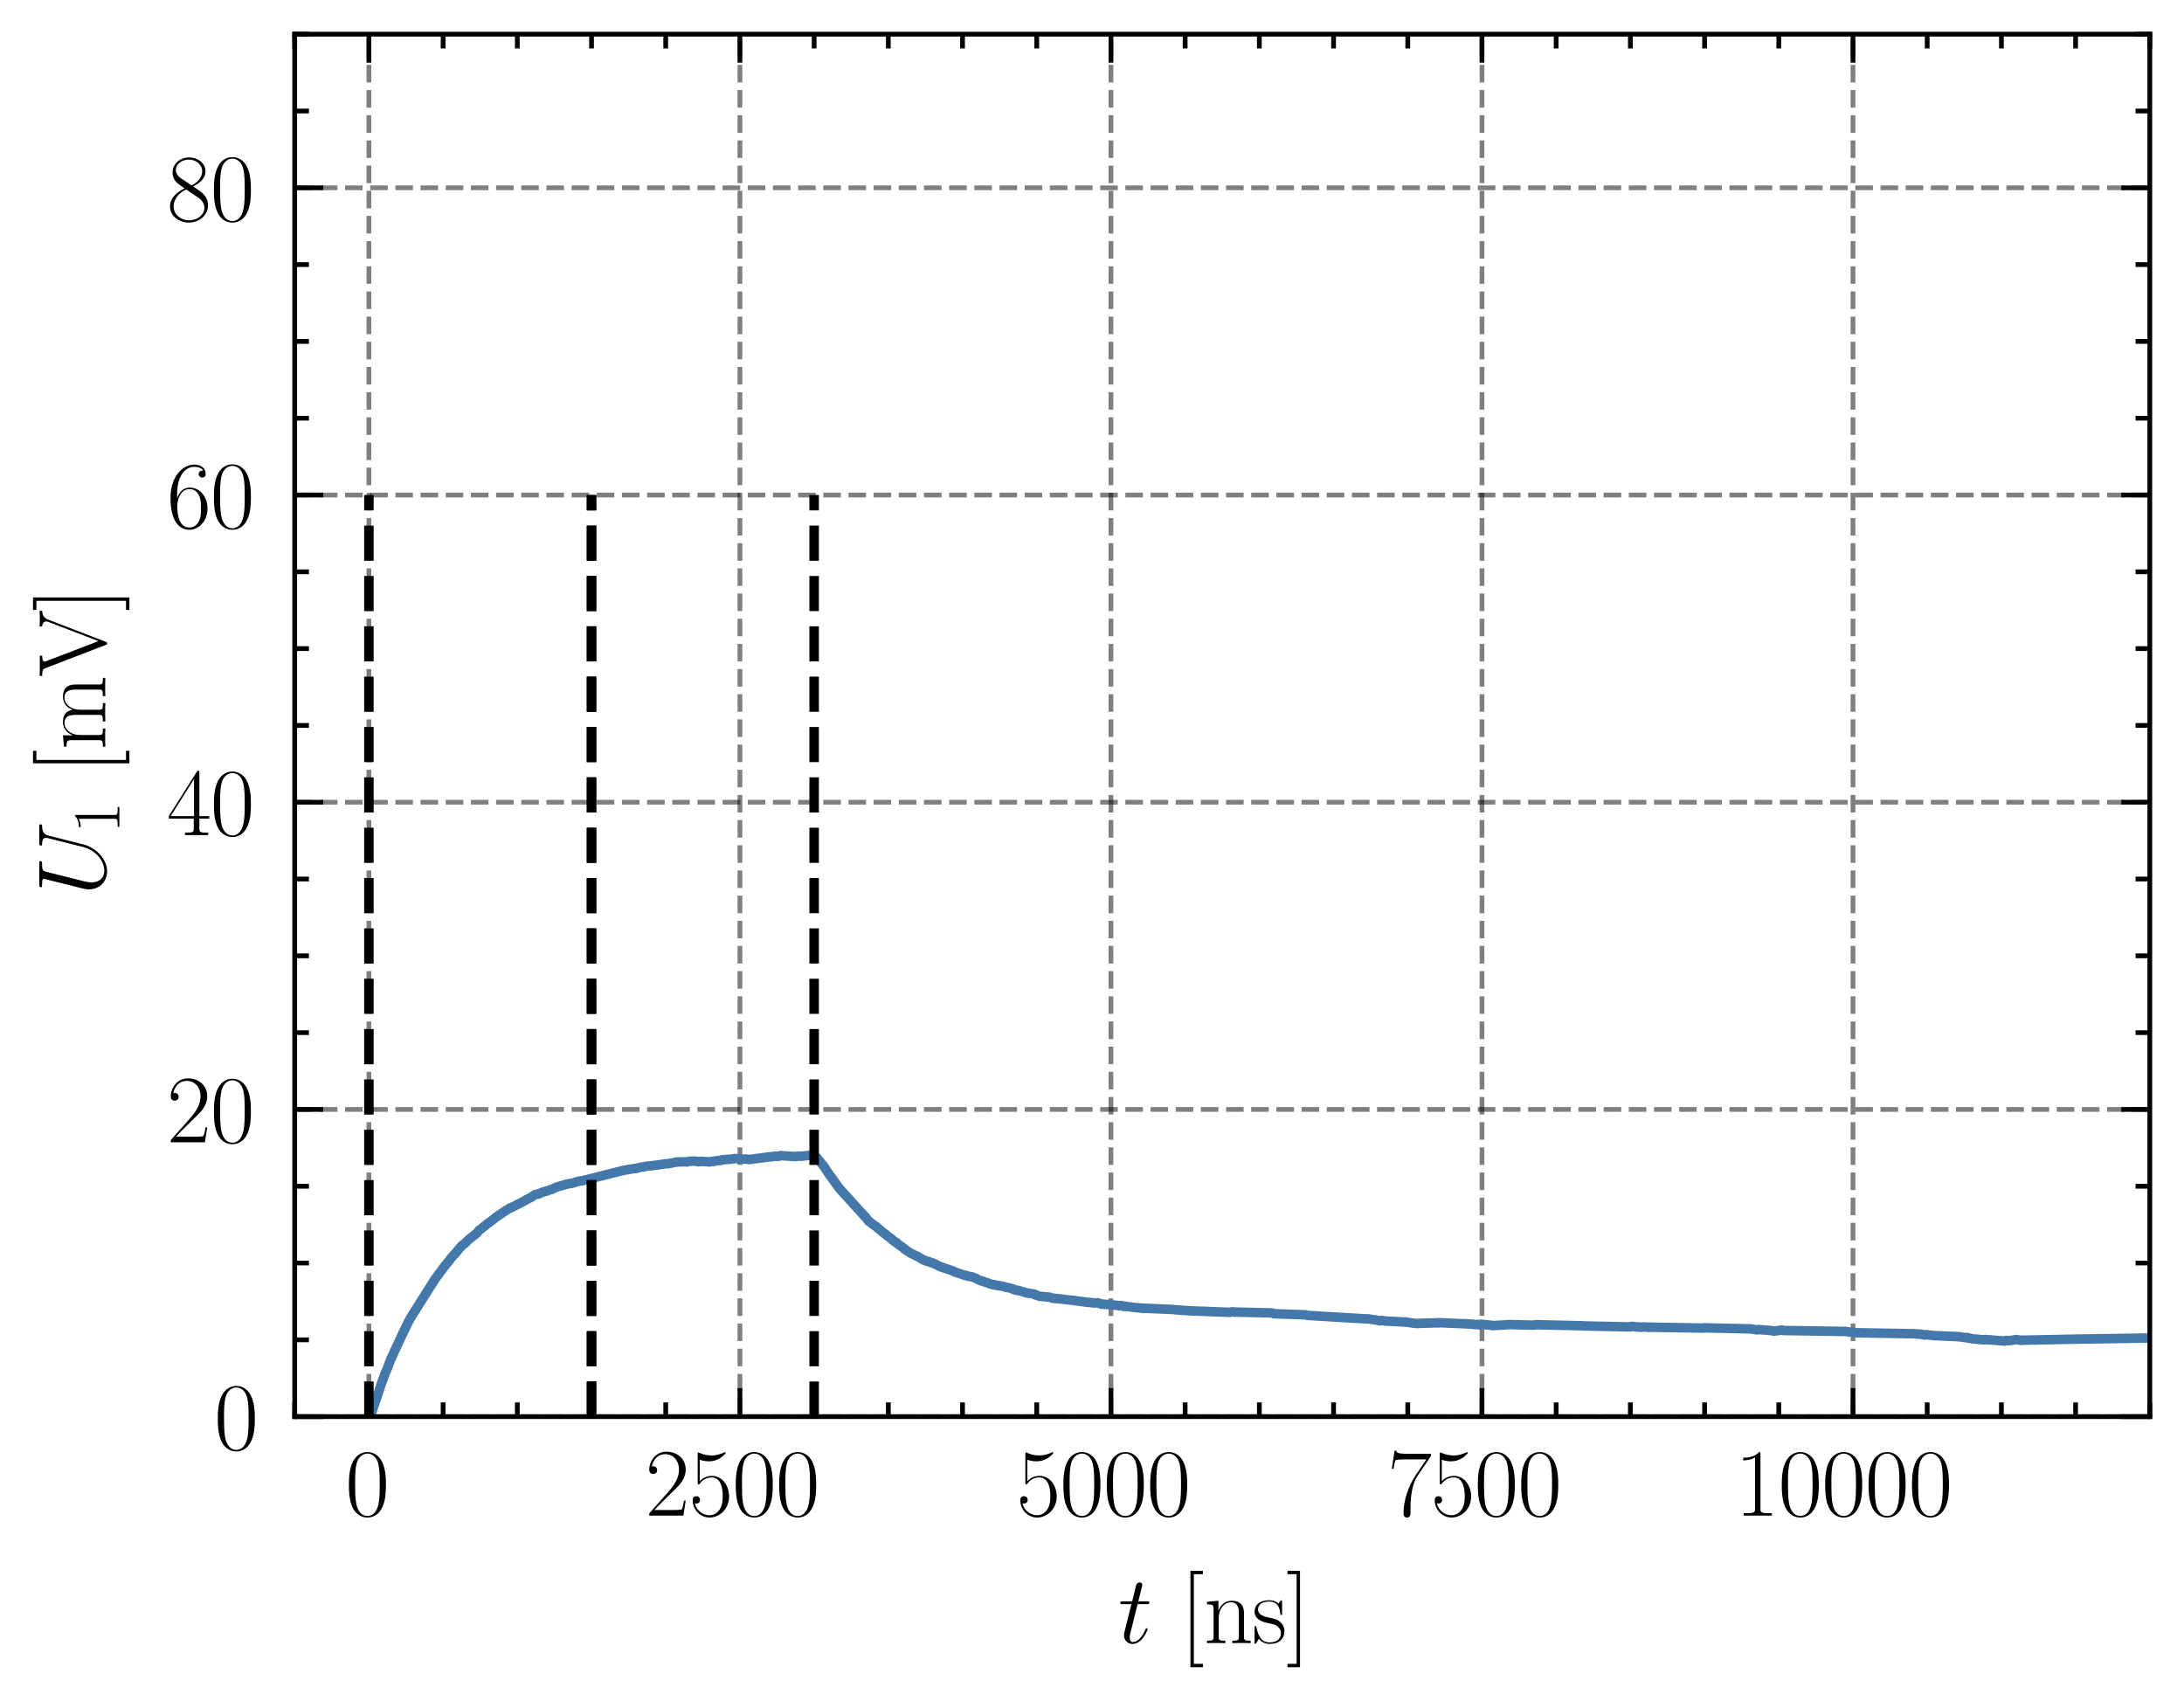 <?xml version="1.0" encoding="utf-8" standalone="no"?>
<!DOCTYPE svg PUBLIC "-//W3C//DTD SVG 1.1//EN"
  "http://www.w3.org/Graphics/SVG/1.1/DTD/svg11.dtd">
<svg xmlns:xlink="http://www.w3.org/1999/xlink" width="229.925pt" height="179.048pt" viewBox="0 0 229.925 179.048" xmlns="http://www.w3.org/2000/svg" version="1.1">
 <defs>
  <style type="text/css">*{stroke-linejoin: round; stroke-linecap: butt}</style>
 </defs>
 <g id="figure_1">
  <g id="patch_1">
   <path d="M 0 179.048 
L 229.925 179.048 
L 229.925 0 
L 0 0 
L 0 179.048 
z
" style="fill: none"/>
  </g>
  <g id="axes_1">
   <g id="patch_2">
    <path d="M 31.025 149.13 
L 226.325 149.13 
L 226.325 3.6 
L 31.025 3.6 
L 31.025 149.13 
z
" style="fill: none"/>
   </g>
   <g id="matplotlib.axis_1">
    <g id="xtick_1">
     <g id="line2d_1">
      <path d="M 38.837 149.13 
L 38.837 3.6 
" clip-path="url(#p717fb0f34f)" style="fill: none; stroke-dasharray: 1.85,0.8; stroke-dashoffset: 0; stroke: #000000; stroke-opacity: 0.5; stroke-width: 0.5"/>
     </g>
     <g id="line2d_2">
      <defs>
       <path id="m811d981f85" d="M 0 0 
L 0 -3 
" style="stroke: #000000; stroke-width: 0.5"/>
      </defs>
      <g>
       <use xlink:href="#m811d981f85" x="38.837" y="149.13" style="stroke: #000000; stroke-width: 0.5"/>
      </g>
     </g>
     <g id="line2d_3">
      <defs>
       <path id="m05788d2b0a" d="M 0 0 
L 0 3 
" style="stroke: #000000; stroke-width: 0.5"/>
      </defs>
      <g>
       <use xlink:href="#m05788d2b0a" x="38.837" y="3.6" style="stroke: #000000; stroke-width: 0.5"/>
      </g>
     </g>
     <g id="text_1">
      <!-- $\mathdefault{0}$ -->
      <g transform="translate(36.347 159.548) scale(0.1 -0.1)">
       <defs>
        <path id="CMR17-30" d="M 2688 2025 
C 2688 2416 2682 3080 2413 3591 
C 2176 4039 1798 4198 1466 4198 
C 1158 4198 768 4058 525 3597 
C 269 3118 243 2524 243 2025 
C 243 1661 250 1106 448 619 
C 723 -39 1216 -128 1466 -128 
C 1760 -128 2208 -7 2470 600 
C 2662 1042 2688 1559 2688 2025 
z
M 1466 -26 
C 1056 -26 813 325 723 812 
C 653 1188 653 1738 653 2096 
C 653 2588 653 2997 736 3387 
C 858 3929 1216 4096 1466 4096 
C 1728 4096 2067 3923 2189 3400 
C 2272 3036 2278 2607 2278 2096 
C 2278 1680 2278 1169 2202 792 
C 2067 95 1690 -26 1466 -26 
z
" transform="scale(0.016)"/>
       </defs>
       <use xlink:href="#CMR17-30" transform="scale(0.996)"/>
      </g>
     </g>
    </g>
    <g id="xtick_2">
     <g id="line2d_4">
      <path d="M 77.897 149.13 
L 77.897 3.6 
" clip-path="url(#p717fb0f34f)" style="fill: none; stroke-dasharray: 1.85,0.8; stroke-dashoffset: 0; stroke: #000000; stroke-opacity: 0.5; stroke-width: 0.5"/>
     </g>
     <g id="line2d_5">
      <g>
       <use xlink:href="#m811d981f85" x="77.897" y="149.13" style="stroke: #000000; stroke-width: 0.5"/>
      </g>
     </g>
     <g id="line2d_6">
      <g>
       <use xlink:href="#m05788d2b0a" x="77.897" y="3.6" style="stroke: #000000; stroke-width: 0.5"/>
      </g>
     </g>
     <g id="text_2">
      <!-- $\mathdefault{2500}$ -->
      <g transform="translate(67.935 159.548) scale(0.1 -0.1)">
       <defs>
        <path id="CMR17-32" d="M 2669 989 
L 2554 989 
C 2490 536 2438 459 2413 420 
C 2381 369 1920 369 1830 369 
L 602 369 
C 832 619 1280 1072 1824 1597 
C 2214 1967 2669 2402 2669 3035 
C 2669 3790 2067 4224 1395 4224 
C 691 4224 262 3604 262 3030 
C 262 2780 448 2748 525 2748 
C 589 2748 781 2787 781 3010 
C 781 3207 614 3264 525 3264 
C 486 3264 448 3258 422 3245 
C 544 3790 915 4058 1306 4058 
C 1862 4058 2227 3617 2227 3035 
C 2227 2479 1901 2000 1536 1584 
L 262 146 
L 262 0 
L 2515 0 
L 2669 989 
z
" transform="scale(0.016)"/>
        <path id="CMR17-35" d="M 730 3692 
C 794 3666 1056 3584 1325 3584 
C 1920 3584 2246 3911 2432 4100 
C 2432 4157 2432 4192 2394 4192 
C 2387 4192 2374 4192 2323 4163 
C 2099 4058 1837 3973 1517 3973 
C 1325 3973 1037 3999 723 4139 
C 653 4171 640 4171 634 4171 
C 602 4171 595 4164 595 4037 
L 595 2203 
C 595 2089 595 2057 659 2057 
C 691 2057 704 2070 736 2114 
C 941 2401 1222 2522 1542 2522 
C 1766 2522 2246 2382 2246 1289 
C 2246 1085 2246 715 2054 421 
C 1894 159 1645 25 1370 25 
C 947 25 518 320 403 814 
C 429 807 480 795 506 795 
C 589 795 749 840 749 1038 
C 749 1210 627 1280 506 1280 
C 358 1280 262 1190 262 1011 
C 262 454 704 -128 1382 -128 
C 2042 -128 2669 440 2669 1264 
C 2669 2030 2170 2624 1549 2624 
C 1222 2624 947 2503 730 2274 
L 730 3692 
z
" transform="scale(0.016)"/>
       </defs>
       <use xlink:href="#CMR17-32" transform="scale(0.996)"/>
       <use xlink:href="#CMR17-35" transform="translate(45.69 0) scale(0.996)"/>
       <use xlink:href="#CMR17-30" transform="translate(91.381 0) scale(0.996)"/>
       <use xlink:href="#CMR17-30" transform="translate(137.071 0) scale(0.996)"/>
      </g>
     </g>
    </g>
    <g id="xtick_3">
     <g id="line2d_7">
      <path d="M 116.957 149.13 
L 116.957 3.6 
" clip-path="url(#p717fb0f34f)" style="fill: none; stroke-dasharray: 1.85,0.8; stroke-dashoffset: 0; stroke: #000000; stroke-opacity: 0.5; stroke-width: 0.5"/>
     </g>
     <g id="line2d_8">
      <g>
       <use xlink:href="#m811d981f85" x="116.957" y="149.13" style="stroke: #000000; stroke-width: 0.5"/>
      </g>
     </g>
     <g id="line2d_9">
      <g>
       <use xlink:href="#m05788d2b0a" x="116.957" y="3.6" style="stroke: #000000; stroke-width: 0.5"/>
      </g>
     </g>
     <g id="text_3">
      <!-- $\mathdefault{5000}$ -->
      <g transform="translate(106.995 159.548) scale(0.1 -0.1)">
       <use xlink:href="#CMR17-35" transform="scale(0.996)"/>
       <use xlink:href="#CMR17-30" transform="translate(45.69 0) scale(0.996)"/>
       <use xlink:href="#CMR17-30" transform="translate(91.381 0) scale(0.996)"/>
       <use xlink:href="#CMR17-30" transform="translate(137.071 0) scale(0.996)"/>
      </g>
     </g>
    </g>
    <g id="xtick_4">
     <g id="line2d_10">
      <path d="M 156.017 149.13 
L 156.017 3.6 
" clip-path="url(#p717fb0f34f)" style="fill: none; stroke-dasharray: 1.85,0.8; stroke-dashoffset: 0; stroke: #000000; stroke-opacity: 0.5; stroke-width: 0.5"/>
     </g>
     <g id="line2d_11">
      <g>
       <use xlink:href="#m811d981f85" x="156.017" y="149.13" style="stroke: #000000; stroke-width: 0.5"/>
      </g>
     </g>
     <g id="line2d_12">
      <g>
       <use xlink:href="#m05788d2b0a" x="156.017" y="3.6" style="stroke: #000000; stroke-width: 0.5"/>
      </g>
     </g>
     <g id="text_4">
      <!-- $\mathdefault{7500}$ -->
      <g transform="translate(146.055 159.548) scale(0.1 -0.1)">
       <defs>
        <path id="CMR17-37" d="M 2886 3941 
L 2886 4081 
L 1382 4081 
C 634 4081 621 4165 595 4288 
L 480 4288 
L 294 3094 
L 410 3094 
C 429 3215 474 3540 550 3661 
C 589 3712 1062 3712 1171 3712 
L 2579 3712 
L 1869 2661 
C 1395 1954 1069 999 1069 165 
C 1069 89 1069 -128 1299 -128 
C 1530 -128 1530 89 1530 171 
L 1530 465 
C 1530 1508 1709 2196 2003 2636 
L 2886 3941 
z
" transform="scale(0.016)"/>
       </defs>
       <use xlink:href="#CMR17-37" transform="scale(0.996)"/>
       <use xlink:href="#CMR17-35" transform="translate(45.69 0) scale(0.996)"/>
       <use xlink:href="#CMR17-30" transform="translate(91.381 0) scale(0.996)"/>
       <use xlink:href="#CMR17-30" transform="translate(137.071 0) scale(0.996)"/>
      </g>
     </g>
    </g>
    <g id="xtick_5">
     <g id="line2d_13">
      <path d="M 195.077 149.13 
L 195.077 3.6 
" clip-path="url(#p717fb0f34f)" style="fill: none; stroke-dasharray: 1.85,0.8; stroke-dashoffset: 0; stroke: #000000; stroke-opacity: 0.5; stroke-width: 0.5"/>
     </g>
     <g id="line2d_14">
      <g>
       <use xlink:href="#m811d981f85" x="195.077" y="149.13" style="stroke: #000000; stroke-width: 0.5"/>
      </g>
     </g>
     <g id="line2d_15">
      <g>
       <use xlink:href="#m05788d2b0a" x="195.077" y="3.6" style="stroke: #000000; stroke-width: 0.5"/>
      </g>
     </g>
     <g id="text_5">
      <!-- $\mathdefault{10000}$ -->
      <g transform="translate(182.624 159.548) scale(0.1 -0.1)">
       <defs>
        <path id="CMR17-31" d="M 1702 4058 
C 1702 4192 1696 4192 1606 4192 
C 1357 3916 979 3827 621 3827 
C 602 3827 570 3827 563 3808 
C 557 3795 557 3782 557 3648 
C 755 3648 1088 3686 1344 3839 
L 1344 461 
C 1344 236 1331 160 781 160 
L 589 160 
L 589 0 
C 896 0 1216 0 1523 0 
C 1830 0 2150 0 2458 0 
L 2458 160 
L 2266 160 
C 1715 160 1702 230 1702 458 
L 1702 4058 
z
" transform="scale(0.016)"/>
       </defs>
       <use xlink:href="#CMR17-31" transform="scale(0.996)"/>
       <use xlink:href="#CMR17-30" transform="translate(45.69 0) scale(0.996)"/>
       <use xlink:href="#CMR17-30" transform="translate(91.381 0) scale(0.996)"/>
       <use xlink:href="#CMR17-30" transform="translate(137.071 0) scale(0.996)"/>
       <use xlink:href="#CMR17-30" transform="translate(182.762 0) scale(0.996)"/>
      </g>
     </g>
    </g>
    <g id="xtick_6">
     <g id="line2d_16">
      <defs>
       <path id="m41de0b49ad" d="M 0 0 
L 0 -1.5 
" style="stroke: #000000; stroke-width: 0.5"/>
      </defs>
      <g>
       <use xlink:href="#m41de0b49ad" x="31.025" y="149.13" style="stroke: #000000; stroke-width: 0.5"/>
      </g>
     </g>
     <g id="line2d_17">
      <defs>
       <path id="m55d66dca0b" d="M 0 0 
L 0 1.5 
" style="stroke: #000000; stroke-width: 0.5"/>
      </defs>
      <g>
       <use xlink:href="#m55d66dca0b" x="31.025" y="3.6" style="stroke: #000000; stroke-width: 0.5"/>
      </g>
     </g>
    </g>
    <g id="xtick_7">
     <g id="line2d_18">
      <g>
       <use xlink:href="#m41de0b49ad" x="46.649" y="149.13" style="stroke: #000000; stroke-width: 0.5"/>
      </g>
     </g>
     <g id="line2d_19">
      <g>
       <use xlink:href="#m55d66dca0b" x="46.649" y="3.6" style="stroke: #000000; stroke-width: 0.5"/>
      </g>
     </g>
    </g>
    <g id="xtick_8">
     <g id="line2d_20">
      <g>
       <use xlink:href="#m41de0b49ad" x="54.461" y="149.13" style="stroke: #000000; stroke-width: 0.5"/>
      </g>
     </g>
     <g id="line2d_21">
      <g>
       <use xlink:href="#m55d66dca0b" x="54.461" y="3.6" style="stroke: #000000; stroke-width: 0.5"/>
      </g>
     </g>
    </g>
    <g id="xtick_9">
     <g id="line2d_22">
      <g>
       <use xlink:href="#m41de0b49ad" x="62.273" y="149.13" style="stroke: #000000; stroke-width: 0.5"/>
      </g>
     </g>
     <g id="line2d_23">
      <g>
       <use xlink:href="#m55d66dca0b" x="62.273" y="3.6" style="stroke: #000000; stroke-width: 0.5"/>
      </g>
     </g>
    </g>
    <g id="xtick_10">
     <g id="line2d_24">
      <g>
       <use xlink:href="#m41de0b49ad" x="70.085" y="149.13" style="stroke: #000000; stroke-width: 0.5"/>
      </g>
     </g>
     <g id="line2d_25">
      <g>
       <use xlink:href="#m55d66dca0b" x="70.085" y="3.6" style="stroke: #000000; stroke-width: 0.5"/>
      </g>
     </g>
    </g>
    <g id="xtick_11">
     <g id="line2d_26">
      <g>
       <use xlink:href="#m41de0b49ad" x="85.709" y="149.13" style="stroke: #000000; stroke-width: 0.5"/>
      </g>
     </g>
     <g id="line2d_27">
      <g>
       <use xlink:href="#m55d66dca0b" x="85.709" y="3.6" style="stroke: #000000; stroke-width: 0.5"/>
      </g>
     </g>
    </g>
    <g id="xtick_12">
     <g id="line2d_28">
      <g>
       <use xlink:href="#m41de0b49ad" x="93.521" y="149.13" style="stroke: #000000; stroke-width: 0.5"/>
      </g>
     </g>
     <g id="line2d_29">
      <g>
       <use xlink:href="#m55d66dca0b" x="93.521" y="3.6" style="stroke: #000000; stroke-width: 0.5"/>
      </g>
     </g>
    </g>
    <g id="xtick_13">
     <g id="line2d_30">
      <g>
       <use xlink:href="#m41de0b49ad" x="101.333" y="149.13" style="stroke: #000000; stroke-width: 0.5"/>
      </g>
     </g>
     <g id="line2d_31">
      <g>
       <use xlink:href="#m55d66dca0b" x="101.333" y="3.6" style="stroke: #000000; stroke-width: 0.5"/>
      </g>
     </g>
    </g>
    <g id="xtick_14">
     <g id="line2d_32">
      <g>
       <use xlink:href="#m41de0b49ad" x="109.145" y="149.13" style="stroke: #000000; stroke-width: 0.5"/>
      </g>
     </g>
     <g id="line2d_33">
      <g>
       <use xlink:href="#m55d66dca0b" x="109.145" y="3.6" style="stroke: #000000; stroke-width: 0.5"/>
      </g>
     </g>
    </g>
    <g id="xtick_15">
     <g id="line2d_34">
      <g>
       <use xlink:href="#m41de0b49ad" x="124.769" y="149.13" style="stroke: #000000; stroke-width: 0.5"/>
      </g>
     </g>
     <g id="line2d_35">
      <g>
       <use xlink:href="#m55d66dca0b" x="124.769" y="3.6" style="stroke: #000000; stroke-width: 0.5"/>
      </g>
     </g>
    </g>
    <g id="xtick_16">
     <g id="line2d_36">
      <g>
       <use xlink:href="#m41de0b49ad" x="132.581" y="149.13" style="stroke: #000000; stroke-width: 0.5"/>
      </g>
     </g>
     <g id="line2d_37">
      <g>
       <use xlink:href="#m55d66dca0b" x="132.581" y="3.6" style="stroke: #000000; stroke-width: 0.5"/>
      </g>
     </g>
    </g>
    <g id="xtick_17">
     <g id="line2d_38">
      <g>
       <use xlink:href="#m41de0b49ad" x="140.393" y="149.13" style="stroke: #000000; stroke-width: 0.5"/>
      </g>
     </g>
     <g id="line2d_39">
      <g>
       <use xlink:href="#m55d66dca0b" x="140.393" y="3.6" style="stroke: #000000; stroke-width: 0.5"/>
      </g>
     </g>
    </g>
    <g id="xtick_18">
     <g id="line2d_40">
      <g>
       <use xlink:href="#m41de0b49ad" x="148.205" y="149.13" style="stroke: #000000; stroke-width: 0.5"/>
      </g>
     </g>
     <g id="line2d_41">
      <g>
       <use xlink:href="#m55d66dca0b" x="148.205" y="3.6" style="stroke: #000000; stroke-width: 0.5"/>
      </g>
     </g>
    </g>
    <g id="xtick_19">
     <g id="line2d_42">
      <g>
       <use xlink:href="#m41de0b49ad" x="163.829" y="149.13" style="stroke: #000000; stroke-width: 0.5"/>
      </g>
     </g>
     <g id="line2d_43">
      <g>
       <use xlink:href="#m55d66dca0b" x="163.829" y="3.6" style="stroke: #000000; stroke-width: 0.5"/>
      </g>
     </g>
    </g>
    <g id="xtick_20">
     <g id="line2d_44">
      <g>
       <use xlink:href="#m41de0b49ad" x="171.641" y="149.13" style="stroke: #000000; stroke-width: 0.5"/>
      </g>
     </g>
     <g id="line2d_45">
      <g>
       <use xlink:href="#m55d66dca0b" x="171.641" y="3.6" style="stroke: #000000; stroke-width: 0.5"/>
      </g>
     </g>
    </g>
    <g id="xtick_21">
     <g id="line2d_46">
      <g>
       <use xlink:href="#m41de0b49ad" x="179.453" y="149.13" style="stroke: #000000; stroke-width: 0.5"/>
      </g>
     </g>
     <g id="line2d_47">
      <g>
       <use xlink:href="#m55d66dca0b" x="179.453" y="3.6" style="stroke: #000000; stroke-width: 0.5"/>
      </g>
     </g>
    </g>
    <g id="xtick_22">
     <g id="line2d_48">
      <g>
       <use xlink:href="#m41de0b49ad" x="187.265" y="149.13" style="stroke: #000000; stroke-width: 0.5"/>
      </g>
     </g>
     <g id="line2d_49">
      <g>
       <use xlink:href="#m55d66dca0b" x="187.265" y="3.6" style="stroke: #000000; stroke-width: 0.5"/>
      </g>
     </g>
    </g>
    <g id="xtick_23">
     <g id="line2d_50">
      <g>
       <use xlink:href="#m41de0b49ad" x="202.889" y="149.13" style="stroke: #000000; stroke-width: 0.5"/>
      </g>
     </g>
     <g id="line2d_51">
      <g>
       <use xlink:href="#m55d66dca0b" x="202.889" y="3.6" style="stroke: #000000; stroke-width: 0.5"/>
      </g>
     </g>
    </g>
    <g id="xtick_24">
     <g id="line2d_52">
      <g>
       <use xlink:href="#m41de0b49ad" x="210.701" y="149.13" style="stroke: #000000; stroke-width: 0.5"/>
      </g>
     </g>
     <g id="line2d_53">
      <g>
       <use xlink:href="#m55d66dca0b" x="210.701" y="3.6" style="stroke: #000000; stroke-width: 0.5"/>
      </g>
     </g>
    </g>
    <g id="xtick_25">
     <g id="line2d_54">
      <g>
       <use xlink:href="#m41de0b49ad" x="218.513" y="149.13" style="stroke: #000000; stroke-width: 0.5"/>
      </g>
     </g>
     <g id="line2d_55">
      <g>
       <use xlink:href="#m55d66dca0b" x="218.513" y="3.6" style="stroke: #000000; stroke-width: 0.5"/>
      </g>
     </g>
    </g>
    <g id="xtick_26">
     <g id="line2d_56">
      <g>
       <use xlink:href="#m41de0b49ad" x="226.325" y="149.13" style="stroke: #000000; stroke-width: 0.5"/>
      </g>
     </g>
     <g id="line2d_57">
      <g>
       <use xlink:href="#m55d66dca0b" x="226.325" y="3.6" style="stroke: #000000; stroke-width: 0.5"/>
      </g>
     </g>
    </g>
    <g id="text_6">
     <!-- $t$ [ns] -->
     <g transform="translate(117.716 172.958) scale(0.1 -0.1)">
      <defs>
       <path id="CMMI12-74" d="M 1286 2566 
L 1875 2566 
C 1997 2566 2061 2566 2061 2681 
C 2061 2752 2022 2752 1894 2752 
L 1331 2752 
L 1568 3692 
C 1594 3781 1594 3794 1594 3840 
C 1594 3943 1510 4000 1427 4000 
C 1376 4000 1229 3981 1178 3775 
L 928 2752 
L 326 2752 
C 198 2752 141 2752 141 2630 
C 141 2566 186 2566 307 2566 
L 877 2566 
L 454 881 
C 403 658 384 594 384 511 
C 384 211 595 -64 954 -64 
C 1600 -64 1946 868 1946 912 
C 1946 951 1920 970 1882 970 
C 1869 970 1843 970 1830 944 
C 1824 938 1818 931 1773 829 
C 1638 511 1344 64 973 64 
C 781 64 768 224 768 364 
C 768 370 768 492 787 568 
L 1286 2566 
z
" transform="scale(0.016)"/>
       <path id="CMR17-5b" d="M 1504 -1600 
L 1504 -1377 
L 902 -1377 
L 902 4544 
L 1504 4544 
L 1504 4767 
L 678 4767 
L 678 -1600 
L 1504 -1600 
z
" transform="scale(0.016)"/>
       <path id="CMR17-6e" d="M 2656 1933 
C 2656 2259 2592 2790 1837 2790 
C 1331 2790 1069 2400 973 2144 
L 966 2144 
L 966 2790 
L 211 2720 
L 211 2554 
C 589 2554 646 2515 646 2208 
L 646 428 
C 646 184 621 153 211 153 
L 211 -13 
C 365 0 646 0 813 0 
C 979 0 1267 0 1421 -13 
L 1421 153 
C 1011 153 986 178 986 428 
L 986 1658 
C 986 2247 1344 2688 1792 2688 
C 2266 2688 2317 2266 2317 1958 
L 2317 428 
C 2317 184 2291 153 1882 153 
L 1882 -13 
C 2035 0 2317 0 2483 0 
C 2650 0 2938 0 3091 -13 
L 3091 153 
C 2682 153 2656 178 2656 428 
L 2656 1933 
z
" transform="scale(0.016)"/>
       <path id="CMR17-73" d="M 1978 2697 
C 1978 2813 1971 2819 1933 2819 
C 1907 2819 1901 2813 1824 2717 
C 1805 2691 1747 2626 1728 2601 
C 1523 2819 1235 2819 1126 2819 
C 416 2819 160 2447 160 2076 
C 160 1498 813 1365 998 1325 
C 1402 1243 1542 1217 1677 1101 
C 1760 1025 1901 884 1901 654 
C 1901 384 1747 38 1158 38 
C 602 38 403 460 288 1021 
C 269 1110 269 1117 218 1117 
C 166 1117 160 1110 160 983 
L 160 63 
C 160 -51 166 -58 205 -58 
C 237 -58 243 -51 275 0 
C 314 57 410 211 448 276 
C 576 103 800 -64 1158 -64 
C 1792 -64 2131 283 2131 784 
C 2131 1112 1958 1285 1875 1362 
C 1683 1561 1459 1606 1190 1657 
C 838 1735 390 1825 390 2217 
C 390 2383 480 2737 1126 2737 
C 1811 2737 1850 2094 1862 1888 
C 1869 1856 1901 1849 1920 1849 
C 1978 1849 1978 1869 1978 1978 
L 1978 2697 
z
" transform="scale(0.016)"/>
       <path id="CMR17-5d" d="M 915 4767 
L 90 4767 
L 90 4544 
L 691 4544 
L 691 -1377 
L 90 -1377 
L 90 -1600 
L 915 -1600 
L 915 4767 
z
" transform="scale(0.016)"/>
      </defs>
      <use xlink:href="#CMMI12-74" transform="scale(0.996)"/>
      <use xlink:href="#CMR17-5b" transform="translate(65.302 0) scale(0.996)"/>
      <use xlink:href="#CMR17-6e" transform="translate(90.173 0) scale(0.996)"/>
      <use xlink:href="#CMR17-73" transform="translate(141.069 0) scale(0.996)"/>
      <use xlink:href="#CMR17-5d" transform="translate(176.87 0) scale(0.996)"/>
     </g>
    </g>
   </g>
   <g id="matplotlib.axis_2">
    <g id="ytick_1">
     <g id="line2d_58">
      <path d="M 31.025 149.13 
L 226.325 149.13 
" clip-path="url(#p717fb0f34f)" style="fill: none; stroke-dasharray: 1.85,0.8; stroke-dashoffset: 0; stroke: #000000; stroke-opacity: 0.5; stroke-width: 0.5"/>
     </g>
     <g id="line2d_59">
      <defs>
       <path id="me3ef4c0054" d="M 0 0 
L 3 0 
" style="stroke: #000000; stroke-width: 0.5"/>
      </defs>
      <g>
       <use xlink:href="#me3ef4c0054" x="31.025" y="149.13" style="stroke: #000000; stroke-width: 0.5"/>
      </g>
     </g>
     <g id="line2d_60">
      <defs>
       <path id="m5b7dfefb5d" d="M 0 0 
L -3 0 
" style="stroke: #000000; stroke-width: 0.5"/>
      </defs>
      <g>
       <use xlink:href="#m5b7dfefb5d" x="226.325" y="149.13" style="stroke: #000000; stroke-width: 0.5"/>
      </g>
     </g>
     <g id="text_7">
      <!-- $\mathdefault{0}$ -->
      <g transform="translate(22.544 152.589) scale(0.1 -0.1)">
       <use xlink:href="#CMR17-30" transform="scale(0.996)"/>
      </g>
     </g>
    </g>
    <g id="ytick_2">
     <g id="line2d_61">
      <path d="M 31.025 116.79 
L 226.325 116.79 
" clip-path="url(#p717fb0f34f)" style="fill: none; stroke-dasharray: 1.85,0.8; stroke-dashoffset: 0; stroke: #000000; stroke-opacity: 0.5; stroke-width: 0.5"/>
     </g>
     <g id="line2d_62">
      <g>
       <use xlink:href="#me3ef4c0054" x="31.025" y="116.79" style="stroke: #000000; stroke-width: 0.5"/>
      </g>
     </g>
     <g id="line2d_63">
      <g>
       <use xlink:href="#m5b7dfefb5d" x="226.325" y="116.79" style="stroke: #000000; stroke-width: 0.5"/>
      </g>
     </g>
     <g id="text_8">
      <!-- $\mathdefault{20}$ -->
      <g transform="translate(17.563 120.249) scale(0.1 -0.1)">
       <use xlink:href="#CMR17-32" transform="scale(0.996)"/>
       <use xlink:href="#CMR17-30" transform="translate(45.69 0) scale(0.996)"/>
      </g>
     </g>
    </g>
    <g id="ytick_3">
     <g id="line2d_64">
      <path d="M 31.025 84.45 
L 226.325 84.45 
" clip-path="url(#p717fb0f34f)" style="fill: none; stroke-dasharray: 1.85,0.8; stroke-dashoffset: 0; stroke: #000000; stroke-opacity: 0.5; stroke-width: 0.5"/>
     </g>
     <g id="line2d_65">
      <g>
       <use xlink:href="#me3ef4c0054" x="31.025" y="84.45" style="stroke: #000000; stroke-width: 0.5"/>
      </g>
     </g>
     <g id="line2d_66">
      <g>
       <use xlink:href="#m5b7dfefb5d" x="226.325" y="84.45" style="stroke: #000000; stroke-width: 0.5"/>
      </g>
     </g>
     <g id="text_9">
      <!-- $\mathdefault{40}$ -->
      <g transform="translate(17.563 87.909) scale(0.1 -0.1)">
       <defs>
        <path id="CMR17-34" d="M 2150 4122 
C 2150 4256 2144 4256 2029 4256 
L 128 1254 
L 128 1088 
L 1779 1088 
L 1779 457 
C 1779 224 1766 160 1318 160 
L 1197 160 
L 1197 0 
C 1402 0 1747 0 1965 0 
C 2182 0 2528 0 2733 0 
L 2733 160 
L 2611 160 
C 2163 160 2150 224 2150 457 
L 2150 1088 
L 2803 1088 
L 2803 1254 
L 2150 1254 
L 2150 4122 
z
M 1798 3703 
L 1798 1254 
L 256 1254 
L 1798 3703 
z
" transform="scale(0.016)"/>
       </defs>
       <use xlink:href="#CMR17-34" transform="scale(0.996)"/>
       <use xlink:href="#CMR17-30" transform="translate(45.69 0) scale(0.996)"/>
      </g>
     </g>
    </g>
    <g id="ytick_4">
     <g id="line2d_67">
      <path d="M 31.025 52.11 
L 226.325 52.11 
" clip-path="url(#p717fb0f34f)" style="fill: none; stroke-dasharray: 1.85,0.8; stroke-dashoffset: 0; stroke: #000000; stroke-opacity: 0.5; stroke-width: 0.5"/>
     </g>
     <g id="line2d_68">
      <g>
       <use xlink:href="#me3ef4c0054" x="31.025" y="52.11" style="stroke: #000000; stroke-width: 0.5"/>
      </g>
     </g>
     <g id="line2d_69">
      <g>
       <use xlink:href="#m5b7dfefb5d" x="226.325" y="52.11" style="stroke: #000000; stroke-width: 0.5"/>
      </g>
     </g>
     <g id="text_10">
      <!-- $\mathdefault{60}$ -->
      <g transform="translate(17.563 55.569) scale(0.1 -0.1)">
       <defs>
        <path id="CMR17-36" d="M 678 2176 
C 678 3690 1395 4032 1811 4032 
C 1946 4032 2272 4009 2400 3776 
C 2298 3776 2106 3776 2106 3553 
C 2106 3381 2246 3323 2336 3323 
C 2394 3323 2566 3348 2566 3560 
C 2566 3954 2246 4179 1805 4179 
C 1043 4179 243 3390 243 1984 
C 243 253 966 -128 1478 -128 
C 2099 -128 2688 427 2688 1283 
C 2688 2081 2170 2662 1517 2662 
C 1126 2662 838 2407 678 1960 
L 678 2176 
z
M 1478 25 
C 691 25 691 1200 691 1436 
C 691 1896 909 2560 1504 2560 
C 1613 2560 1926 2560 2138 2120 
C 2253 1870 2253 1609 2253 1289 
C 2253 944 2253 690 2118 434 
C 1978 171 1773 25 1478 25 
z
" transform="scale(0.016)"/>
       </defs>
       <use xlink:href="#CMR17-36" transform="scale(0.996)"/>
       <use xlink:href="#CMR17-30" transform="translate(45.69 0) scale(0.996)"/>
      </g>
     </g>
    </g>
    <g id="ytick_5">
     <g id="line2d_70">
      <path d="M 31.025 19.77 
L 226.325 19.77 
" clip-path="url(#p717fb0f34f)" style="fill: none; stroke-dasharray: 1.85,0.8; stroke-dashoffset: 0; stroke: #000000; stroke-opacity: 0.5; stroke-width: 0.5"/>
     </g>
     <g id="line2d_71">
      <g>
       <use xlink:href="#me3ef4c0054" x="31.025" y="19.77" style="stroke: #000000; stroke-width: 0.5"/>
      </g>
     </g>
     <g id="line2d_72">
      <g>
       <use xlink:href="#m5b7dfefb5d" x="226.325" y="19.77" style="stroke: #000000; stroke-width: 0.5"/>
      </g>
     </g>
     <g id="text_11">
      <!-- $\mathdefault{80}$ -->
      <g transform="translate(17.563 23.229) scale(0.1 -0.1)">
       <defs>
        <path id="CMR17-38" d="M 1741 2264 
C 2144 2467 2554 2773 2554 3263 
C 2554 3841 1990 4179 1472 4179 
C 890 4179 378 3759 378 3180 
C 378 3021 416 2747 666 2505 
C 730 2442 998 2251 1171 2130 
C 883 1983 211 1634 211 934 
C 211 279 838 -128 1459 -128 
C 2144 -128 2720 362 2720 1010 
C 2720 1590 2330 1857 2074 2029 
L 1741 2264 
z
M 902 2822 
C 851 2854 595 3051 595 3351 
C 595 3739 998 4032 1459 4032 
C 1965 4032 2336 3676 2336 3262 
C 2336 2669 1670 2331 1638 2331 
C 1632 2331 1626 2331 1574 2370 
L 902 2822 
z
M 2080 1519 
C 2176 1449 2483 1240 2483 851 
C 2483 381 2010 25 1472 25 
C 890 25 448 438 448 940 
C 448 1443 838 1862 1280 2060 
L 2080 1519 
z
" transform="scale(0.016)"/>
       </defs>
       <use xlink:href="#CMR17-38" transform="scale(0.996)"/>
       <use xlink:href="#CMR17-30" transform="translate(45.69 0) scale(0.996)"/>
      </g>
     </g>
    </g>
    <g id="ytick_6">
     <g id="line2d_73">
      <defs>
       <path id="mb5426f8e8d" d="M 0 0 
L 1.5 0 
" style="stroke: #000000; stroke-width: 0.5"/>
      </defs>
      <g>
       <use xlink:href="#mb5426f8e8d" x="31.025" y="141.045" style="stroke: #000000; stroke-width: 0.5"/>
      </g>
     </g>
     <g id="line2d_74">
      <defs>
       <path id="mce26437105" d="M 0 0 
L -1.5 0 
" style="stroke: #000000; stroke-width: 0.5"/>
      </defs>
      <g>
       <use xlink:href="#mce26437105" x="226.325" y="141.045" style="stroke: #000000; stroke-width: 0.5"/>
      </g>
     </g>
    </g>
    <g id="ytick_7">
     <g id="line2d_75">
      <g>
       <use xlink:href="#mb5426f8e8d" x="31.025" y="132.96" style="stroke: #000000; stroke-width: 0.5"/>
      </g>
     </g>
     <g id="line2d_76">
      <g>
       <use xlink:href="#mce26437105" x="226.325" y="132.96" style="stroke: #000000; stroke-width: 0.5"/>
      </g>
     </g>
    </g>
    <g id="ytick_8">
     <g id="line2d_77">
      <g>
       <use xlink:href="#mb5426f8e8d" x="31.025" y="124.875" style="stroke: #000000; stroke-width: 0.5"/>
      </g>
     </g>
     <g id="line2d_78">
      <g>
       <use xlink:href="#mce26437105" x="226.325" y="124.875" style="stroke: #000000; stroke-width: 0.5"/>
      </g>
     </g>
    </g>
    <g id="ytick_9">
     <g id="line2d_79">
      <g>
       <use xlink:href="#mb5426f8e8d" x="31.025" y="108.705" style="stroke: #000000; stroke-width: 0.5"/>
      </g>
     </g>
     <g id="line2d_80">
      <g>
       <use xlink:href="#mce26437105" x="226.325" y="108.705" style="stroke: #000000; stroke-width: 0.5"/>
      </g>
     </g>
    </g>
    <g id="ytick_10">
     <g id="line2d_81">
      <g>
       <use xlink:href="#mb5426f8e8d" x="31.025" y="100.62" style="stroke: #000000; stroke-width: 0.5"/>
      </g>
     </g>
     <g id="line2d_82">
      <g>
       <use xlink:href="#mce26437105" x="226.325" y="100.62" style="stroke: #000000; stroke-width: 0.5"/>
      </g>
     </g>
    </g>
    <g id="ytick_11">
     <g id="line2d_83">
      <g>
       <use xlink:href="#mb5426f8e8d" x="31.025" y="92.535" style="stroke: #000000; stroke-width: 0.5"/>
      </g>
     </g>
     <g id="line2d_84">
      <g>
       <use xlink:href="#mce26437105" x="226.325" y="92.535" style="stroke: #000000; stroke-width: 0.5"/>
      </g>
     </g>
    </g>
    <g id="ytick_12">
     <g id="line2d_85">
      <g>
       <use xlink:href="#mb5426f8e8d" x="31.025" y="76.365" style="stroke: #000000; stroke-width: 0.5"/>
      </g>
     </g>
     <g id="line2d_86">
      <g>
       <use xlink:href="#mce26437105" x="226.325" y="76.365" style="stroke: #000000; stroke-width: 0.5"/>
      </g>
     </g>
    </g>
    <g id="ytick_13">
     <g id="line2d_87">
      <g>
       <use xlink:href="#mb5426f8e8d" x="31.025" y="68.28" style="stroke: #000000; stroke-width: 0.5"/>
      </g>
     </g>
     <g id="line2d_88">
      <g>
       <use xlink:href="#mce26437105" x="226.325" y="68.28" style="stroke: #000000; stroke-width: 0.5"/>
      </g>
     </g>
    </g>
    <g id="ytick_14">
     <g id="line2d_89">
      <g>
       <use xlink:href="#mb5426f8e8d" x="31.025" y="60.195" style="stroke: #000000; stroke-width: 0.5"/>
      </g>
     </g>
     <g id="line2d_90">
      <g>
       <use xlink:href="#mce26437105" x="226.325" y="60.195" style="stroke: #000000; stroke-width: 0.5"/>
      </g>
     </g>
    </g>
    <g id="ytick_15">
     <g id="line2d_91">
      <g>
       <use xlink:href="#mb5426f8e8d" x="31.025" y="44.025" style="stroke: #000000; stroke-width: 0.5"/>
      </g>
     </g>
     <g id="line2d_92">
      <g>
       <use xlink:href="#mce26437105" x="226.325" y="44.025" style="stroke: #000000; stroke-width: 0.5"/>
      </g>
     </g>
    </g>
    <g id="ytick_16">
     <g id="line2d_93">
      <g>
       <use xlink:href="#mb5426f8e8d" x="31.025" y="35.94" style="stroke: #000000; stroke-width: 0.5"/>
      </g>
     </g>
     <g id="line2d_94">
      <g>
       <use xlink:href="#mce26437105" x="226.325" y="35.94" style="stroke: #000000; stroke-width: 0.5"/>
      </g>
     </g>
    </g>
    <g id="ytick_17">
     <g id="line2d_95">
      <g>
       <use xlink:href="#mb5426f8e8d" x="31.025" y="27.855" style="stroke: #000000; stroke-width: 0.5"/>
      </g>
     </g>
     <g id="line2d_96">
      <g>
       <use xlink:href="#mce26437105" x="226.325" y="27.855" style="stroke: #000000; stroke-width: 0.5"/>
      </g>
     </g>
    </g>
    <g id="ytick_18">
     <g id="line2d_97">
      <g>
       <use xlink:href="#mb5426f8e8d" x="31.025" y="11.685" style="stroke: #000000; stroke-width: 0.5"/>
      </g>
     </g>
     <g id="line2d_98">
      <g>
       <use xlink:href="#mce26437105" x="226.325" y="11.685" style="stroke: #000000; stroke-width: 0.5"/>
      </g>
     </g>
    </g>
    <g id="ytick_19">
     <g id="line2d_99">
      <g>
       <use xlink:href="#mb5426f8e8d" x="31.025" y="3.6" style="stroke: #000000; stroke-width: 0.5"/>
      </g>
     </g>
     <g id="line2d_100">
      <g>
       <use xlink:href="#mce26437105" x="226.325" y="3.6" style="stroke: #000000; stroke-width: 0.5"/>
      </g>
     </g>
    </g>
    <g id="text_12">
     <!-- $U_1$ [mV] -->
     <g transform="translate(11.072 94.316) rotate(-90) scale(0.1 -0.1)">
      <defs>
       <path id="CMMI12-55" d="M 3238 1474 
C 3014 581 2272 57 1670 57 
C 1210 57 896 363 896 891 
C 896 916 896 1107 966 1387 
L 1594 3887 
C 1651 4103 1664 4167 2118 4167 
C 2234 4167 2298 4167 2298 4282 
C 2298 4352 2240 4352 2202 4352 
C 2086 4352 1952 4352 1830 4352 
L 1075 4352 
C 954 4352 819 4352 698 4352 
C 653 4352 576 4352 576 4231 
C 576 4167 621 4167 742 4167 
C 1126 4167 1126 4116 1126 4046 
C 1126 4008 1082 3824 1050 3715 
L 493 1488 
C 474 1418 435 1246 435 1075 
C 435 374 941 -128 1638 -128 
C 2285 -128 3002 384 3328 1197 
C 3373 1305 3430 1530 3469 1702 
C 3533 1933 3667 2496 3712 2662 
L 3955 3623 
C 4038 3956 4090 4167 4653 4167 
C 4704 4173 4730 4224 4730 4282 
C 4730 4352 4672 4352 4646 4352 
C 4557 4352 4442 4352 4352 4352 
L 4051 4352 
C 3654 4352 3450 4352 3443 4352 
C 3405 4352 3328 4352 3328 4231 
C 3328 4167 3379 4167 3424 4167 
C 3808 4167 3834 4020 3834 3905 
C 3834 3848 3834 3828 3808 3739 
L 3238 1474 
z
" transform="scale(0.016)"/>
       <path id="CMR17-6d" d="M 4326 1933 
C 4326 2252 4269 2790 3507 2790 
C 3072 2790 2771 2496 2656 2151 
L 2650 2151 
C 2573 2676 2195 2790 1837 2790 
C 1331 2790 1069 2400 973 2144 
L 966 2144 
L 966 2790 
L 211 2720 
L 211 2554 
C 589 2554 646 2515 646 2208 
L 646 428 
C 646 184 621 153 211 153 
L 211 -13 
C 365 0 646 0 813 0 
C 979 0 1267 0 1421 -13 
L 1421 153 
C 1011 153 986 178 986 428 
L 986 1658 
C 986 2247 1344 2688 1792 2688 
C 2266 2688 2317 2266 2317 1958 
L 2317 428 
C 2317 184 2291 153 1882 153 
L 1882 -13 
C 2035 0 2317 0 2483 0 
C 2650 0 2938 0 3091 -13 
L 3091 153 
C 2682 153 2656 178 2656 428 
L 2656 1658 
C 2656 2247 3014 2688 3462 2688 
C 3936 2688 3987 2266 3987 1958 
L 3987 428 
C 3987 184 3962 153 3552 153 
L 3552 -13 
C 3706 0 3987 0 4154 0 
C 4320 0 4608 0 4762 -13 
L 4762 153 
C 4352 153 4326 178 4326 428 
L 4326 1933 
z
" transform="scale(0.016)"/>
       <path id="CMR17-56" d="M 3776 3745 
C 3834 3886 3936 4160 4365 4160 
L 4365 4332 
C 4218 4319 4051 4319 3891 4319 
C 3738 4319 3475 4319 3328 4332 
L 3328 4160 
C 3648 4160 3661 3936 3661 3898 
C 3661 3827 3642 3783 3622 3732 
L 2362 446 
L 1043 3886 
C 1024 3931 1011 3963 1011 3994 
C 1011 4160 1267 4160 1402 4160 
L 1402 4319 
C 1197 4319 896 4319 685 4319 
C 518 4319 218 4319 64 4332 
L 64 4160 
C 435 4160 506 4135 582 3931 
L 2106 -26 
C 2138 -115 2144 -128 2214 -128 
C 2285 -128 2291 -115 2323 -26 
L 3776 3745 
z
" transform="scale(0.016)"/>
      </defs>
      <use xlink:href="#CMMI12-55" transform="scale(0.996)"/>
      <use xlink:href="#CMR17-31" transform="translate(66.252 -14.944) scale(0.697)"/>
      <use xlink:href="#CMR17-5b" transform="translate(128.809 0) scale(0.996)"/>
      <use xlink:href="#CMR17-6d" transform="translate(153.68 0) scale(0.996)"/>
      <use xlink:href="#CMR17-56" transform="translate(230.6 0) scale(0.996)"/>
      <use xlink:href="#CMR17-5d" transform="translate(299.672 0) scale(0.996)"/>
     </g>
    </g>
   </g>
   <g id="line2d_101">
    <path d="M 38.837 149.135 
L 38.94 149.141 
L 38.959 149.112 
L 39.176 148.587 
L 39.308 148.15 
L 39.487 147.647 
L 39.778 146.796 
L 40.09 145.823 
L 40.404 144.967 
L 40.598 144.439 
L 40.6 144.442 
L 40.601 144.447 
L 40.67 144.303 
L 40.872 143.809 
L 40.942 143.624 
L 41.154 143.06 
L 42.517 140.123 
L 42.518 140.125 
L 42.532 140.121 
L 42.575 140.017 
L 42.815 139.523 
L 42.923 139.305 
L 43.139 138.879 
L 43.268 138.67 
L 43.475 138.323 
L 43.476 138.325 
L 45.846 134.581 
L 45.957 134.441 
L 46.812 133.283 
L 46.831 133.287 
L 46.876 133.199 
L 47.043 132.988 
L 47.045 132.99 
L 47.174 132.862 
L 47.313 132.671 
L 47.318 132.675 
L 47.381 132.571 
L 47.501 132.422 
L 47.666 132.219 
L 47.946 131.941 
L 48.385 131.394 
L 48.538 131.236 
L 48.621 131.127 
L 48.969 130.865 
L 48.973 130.87 
L 49.041 130.782 
L 49.048 130.785 
L 49.204 130.639 
L 49.31 130.518 
L 49.491 130.368 
L 50.202 129.813 
L 50.204 129.816 
L 50.266 129.721 
L 50.271 129.718 
L 50.424 129.529 
L 50.449 129.494 
L 50.519 129.464 
L 51.193 128.928 
L 51.194 128.93 
L 51.277 128.857 
L 51.279 128.854 
L 51.454 128.716 
L 51.458 128.723 
L 51.463 128.727 
L 51.547 128.66 
L 51.883 128.415 
L 52.008 128.307 
L 52.141 128.201 
L 52.469 127.956 
L 52.471 127.957 
L 52.479 127.968 
L 52.547 127.9 
L 52.568 127.897 
L 53.327 127.386 
L 53.329 127.39 
L 53.424 127.333 
L 53.689 127.158 
L 53.76 127.159 
L 53.743 127.143 
L 53.799 127.143 
L 55.266 126.391 
L 55.436 126.28 
L 55.441 126.286 
L 55.894 126.044 
L 55.902 126.055 
L 55.989 125.993 
L 55.991 125.992 
L 56.085 125.917 
L 56.353 125.747 
L 56.563 125.7 
L 56.644 125.685 
L 56.678 125.712 
L 56.953 125.578 
L 57.122 125.502 
L 57.131 125.508 
L 57.139 125.496 
L 57.236 125.461 
L 57.36 125.414 
L 57.531 125.399 
L 57.605 125.379 
L 57.628 125.349 
L 57.778 125.299 
L 58.025 125.212 
L 58.027 125.215 
L 58.078 125.212 
L 58.119 125.177 
L 58.13 125.179 
L 58.667 124.938 
L 58.672 124.946 
L 58.784 124.911 
L 58.913 124.872 
L 58.914 124.875 
L 59.266 124.772 
L 59.389 124.749 
L 59.592 124.67 
L 59.656 124.672 
L 59.6 124.661 
L 59.698 124.637 
L 59.87 124.617 
L 60.009 124.583 
L 60.136 124.584 
L 60.356 124.525 
L 60.477 124.489 
L 60.687 124.406 
L 61.161 124.306 
L 61.236 124.323 
L 61.273 124.304 
L 65.487 123.246 
L 65.595 123.219 
L 65.497 123.237 
L 65.601 123.211 
L 65.77 123.182 
L 66.092 123.129 
L 66.225 123.094 
L 66.237 123.103 
L 66.748 123.013 
L 66.876 123.019 
L 66.97 123.014 
L 66.989 122.986 
L 67.631 122.839 
L 67.731 122.85 
L 67.642 122.845 
L 67.743 122.86 
L 67.868 122.817 
L 67.873 122.803 
L 68.037 122.77 
L 68.332 122.741 
L 68.446 122.73 
L 68.448 122.731 
L 68.709 122.708 
L 68.71 122.711 
L 68.851 122.685 
L 69.881 122.547 
L 70.045 122.499 
L 70.295 122.517 
L 71.215 122.331 
L 71.32 122.327 
L 71.327 122.319 
L 72.041 122.307 
L 72.179 122.303 
L 72.184 122.311 
L 72.33 122.325 
L 72.515 122.257 
L 72.641 122.231 
L 72.749 122.238 
L 72.71 122.253 
L 72.754 122.243 
L 73.159 122.228 
L 73.479 122.298 
L 73.587 122.25 
L 73.618 122.284 
L 73.749 122.272 
L 73.752 122.269 
L 73.868 122.248 
L 73.882 122.257 
L 73.962 122.275 
L 73.996 122.266 
L 74.679 122.314 
L 74.682 122.323 
L 74.974 122.253 
L 75.072 122.287 
L 75.113 122.252 
L 75.635 122.162 
L 75.83 122.173 
L 76.018 122.084 
L 76.021 122.089 
L 76.174 122.094 
L 76.176 122.09 
L 76.341 122.075 
L 76.343 122.079 
L 76.494 122.048 
L 76.496 122.045 
L 76.597 122.04 
L 76.61 122.048 
L 76.713 122.059 
L 76.732 122.05 
L 76.863 122.042 
L 77.046 122.003 
L 77.188 122.009 
L 77.19 122.007 
L 77.336 121.957 
L 77.338 121.96 
L 77.555 121.972 
L 78.002 122.009 
L 78.249 122.031 
L 78.391 122.007 
L 78.627 122.026 
L 78.853 122.065 
L 78.855 122.063 
L 78.952 122.053 
L 78.968 122.062 
L 79.244 122.013 
L 79.402 121.998 
L 79.575 121.959 
L 79.877 121.934 
L 81.127 121.766 
L 81.255 121.777 
L 81.256 121.774 
L 81.389 121.749 
L 81.514 121.716 
L 81.631 121.727 
L 81.635 121.73 
L 81.652 121.704 
L 81.76 121.745 
L 81.875 121.706 
L 81.892 121.719 
L 82.022 121.713 
L 82.024 121.708 
L 82.174 121.65 
L 83.672 121.755 
L 83.789 121.748 
L 83.791 121.751 
L 83.903 121.727 
L 83.909 121.719 
L 84.055 121.703 
L 84.3 121.72 
L 85.617 121.589 
L 85.644 121.603 
L 85.747 121.577 
L 86.706 122.75 
L 86.865 122.977 
L 86.867 122.975 
L 87.217 123.526 
L 87.4 123.781 
L 87.401 123.779 
L 87.409 123.775 
L 87.48 123.859 
L 87.483 123.86 
L 87.629 124.089 
L 87.633 124.085 
L 87.862 124.412 
L 88.047 124.665 
L 88.17 124.84 
L 88.367 125.104 
L 88.37 125.102 
L 88.456 125.206 
L 91.071 128.088 
L 91.073 128.086 
L 91.089 128.085 
L 91.153 128.164 
L 91.273 128.325 
L 91.446 128.562 
L 91.486 128.557 
L 91.546 128.609 
L 91.873 128.877 
L 91.996 128.953 
L 92.003 128.951 
L 92.084 129.019 
L 92.089 129.014 
L 92.239 129.122 
L 92.24 129.121 
L 92.248 129.119 
L 92.31 129.192 
L 92.323 129.194 
L 92.459 129.324 
L 92.47 129.321 
L 92.981 129.754 
L 93.228 129.935 
L 93.232 129.93 
L 93.485 130.162 
L 93.77 130.35 
L 93.929 130.492 
L 93.932 130.49 
L 93.934 130.485 
L 94.013 130.583 
L 94.018 130.584 
L 94.343 130.808 
L 94.345 130.806 
L 94.374 130.794 
L 94.424 130.882 
L 94.659 131.065 
L 94.96 131.256 
L 95.107 131.382 
L 95.359 131.584 
L 95.496 131.675 
L 95.709 131.813 
L 95.899 131.932 
L 96.049 132.006 
L 96.22 132.087 
L 96.351 132.162 
L 96.532 132.243 
L 96.535 132.237 
L 96.538 132.231 
L 96.616 132.284 
L 96.637 132.283 
L 96.762 132.361 
L 96.887 132.44 
L 96.957 132.467 
L 96.984 132.504 
L 97.14 132.585 
L 97.268 132.654 
L 97.435 132.713 
L 97.437 132.711 
L 97.446 132.703 
L 97.477 132.743 
L 97.537 132.758 
L 97.659 132.793 
L 97.662 132.789 
L 97.766 132.792 
L 97.777 132.806 
L 97.896 132.861 
L 97.899 132.856 
L 98.024 132.924 
L 98.055 132.899 
L 98.185 132.949 
L 98.326 133.028 
L 98.327 133.026 
L 98.44 133.047 
L 98.446 133.056 
L 98.573 133.129 
L 98.807 133.247 
L 98.94 133.328 
L 100.329 133.794 
L 100.451 133.877 
L 101.479 134.224 
L 101.611 134.267 
L 101.715 134.265 
L 101.727 134.28 
L 101.849 134.324 
L 101.857 134.32 
L 101.929 134.339 
L 101.957 134.369 
L 102.275 134.396 
L 102.394 134.438 
L 102.397 134.436 
L 102.744 134.572 
L 102.952 134.693 
L 103.204 134.802 
L 103.347 134.868 
L 103.478 134.864 
L 103.666 134.957 
L 103.853 135.017 
L 103.861 135.008 
L 104.038 135.069 
L 104.125 135.109 
L 104.068 135.091 
L 104.135 135.123 
L 104.3 135.174 
L 104.485 135.219 
L 104.511 135.238 
L 104.592 135.245 
L 104.713 135.285 
L 104.613 135.227 
L 104.717 135.276 
L 104.842 135.28 
L 104.844 135.283 
L 105.027 135.326 
L 105.141 135.325 
L 105.085 135.346 
L 105.142 135.327 
L 105.319 135.38 
L 105.147 135.322 
L 105.325 135.368 
L 105.564 135.409 
L 105.752 135.459 
L 105.849 135.496 
L 105.758 135.463 
L 105.855 135.502 
L 106 135.534 
L 106.005 135.529 
L 106.389 135.61 
L 106.567 135.689 
L 106.569 135.687 
L 106.678 135.692 
L 106.581 135.696 
L 106.681 135.694 
L 106.867 135.804 
L 106.989 135.821 
L 107.081 135.83 
L 107.097 135.857 
L 107.22 135.847 
L 107.309 135.862 
L 107.234 135.856 
L 107.327 135.877 
L 107.897 136.048 
L 107.917 136.041 
L 107.955 136.08 
L 107.997 136.095 
L 108.82 136.217 
L 108.936 136.299 
L 108.95 136.295 
L 109.022 136.281 
L 109.059 136.325 
L 109.37 136.436 
L 109.466 136.476 
L 109.494 136.462 
L 110.437 136.552 
L 110.55 136.568 
L 110.556 136.558 
L 110.817 136.672 
L 110.98 136.664 
L 110.994 136.682 
L 111.097 136.688 
L 112.07 136.788 
L 112.22 136.815 
L 113.083 136.901 
L 113.209 136.934 
L 113.218 136.922 
L 114.05 137.037 
L 114.301 137.062 
L 114.422 137.102 
L 114.428 137.093 
L 114.962 137.13 
L 115.029 137.164 
L 115.07 137.159 
L 115.467 137.164 
L 115.581 137.145 
L 115.587 137.151 
L 115.698 137.182 
L 115.864 137.26 
L 115.871 137.249 
L 115.886 137.245 
L 115.915 137.277 
L 115.976 137.283 
L 115.998 137.272 
L 116.095 137.304 
L 116.232 137.287 
L 116.235 137.292 
L 117.718 137.427 
L 117.84 137.466 
L 118.049 137.422 
L 118.318 137.514 
L 118.349 137.543 
L 118.434 137.507 
L 119.306 137.623 
L 120.245 137.714 
L 120.343 137.742 
L 120.379 137.717 
L 123.419 137.849 
L 123.535 137.856 
L 123.682 137.878 
L 125.311 137.99 
L 125.446 137.997 
L 129.371 138.145 
L 129.486 138.148 
L 129.399 138.133 
L 129.488 138.143 
L 129.722 138.094 
L 129.839 138.099 
L 129.944 138.128 
L 129.949 138.132 
L 130.069 138.127 
L 129.956 138.128 
L 130.071 138.124 
L 133.892 138.212 
L 133.898 138.208 
L 134.052 138.254 
L 134.128 138.278 
L 134.094 138.292 
L 134.152 138.3 
L 137.462 138.412 
L 137.628 138.475 
L 137.631 138.472 
L 144.004 138.851 
L 144.117 138.846 
L 144.027 138.834 
L 144.118 138.844 
L 144.706 138.951 
L 144.816 138.949 
L 144.715 138.946 
L 144.821 138.947 
L 145.259 139.051 
L 145.266 139.035 
L 145.37 139.02 
L 145.504 139.007 
L 145.388 139.034 
L 145.507 139.009 
L 145.666 139.031 
L 145.668 139.028 
L 145.766 139.049 
L 145.779 139.061 
L 147.783 139.164 
L 147.874 139.18 
L 147.896 139.164 
L 148.019 139.161 
L 148.024 139.166 
L 148.182 139.205 
L 148.307 139.217 
L 149.091 139.331 
L 149.205 139.319 
L 149.094 139.329 
L 149.211 139.312 
L 149.333 139.329 
L 149.41 139.322 
L 149.346 139.319 
L 149.443 139.31 
L 151.285 139.255 
L 151.394 139.271 
L 151.502 139.248 
L 151.505 139.239 
L 154.408 139.368 
L 154.427 139.356 
L 154.525 139.371 
L 155.081 139.41 
L 155.195 139.431 
L 155.199 139.433 
L 155.342 139.453 
L 155.478 139.419 
L 155.489 139.429 
L 155.608 139.454 
L 155.631 139.433 
L 155.744 139.462 
L 155.906 139.396 
L 155.916 139.402 
L 157.016 139.513 
L 157.133 139.552 
L 157.144 139.548 
L 158.792 139.451 
L 158.908 139.434 
L 158.914 139.439 
L 161.347 139.498 
L 161.45 139.501 
L 161.458 139.499 
L 161.65 139.452 
L 166.564 139.562 
L 166.706 139.586 
L 166.709 139.581 
L 171.532 139.684 
L 171.627 139.679 
L 171.538 139.679 
L 171.648 139.66 
L 171.793 139.625 
L 171.799 139.63 
L 172.235 139.682 
L 172.34 139.684 
L 172.258 139.696 
L 172.346 139.694 
L 172.457 139.703 
L 172.48 139.682 
L 172.563 139.689 
L 172.546 139.7 
L 172.588 139.703 
L 172.801 139.724 
L 172.926 139.706 
L 173.044 139.692 
L 172.943 139.689 
L 173.046 139.689 
L 173.062 139.696 
L 173.16 139.691 
L 173.299 139.705 
L 173.418 139.701 
L 173.576 139.744 
L 173.69 139.709 
L 173.701 139.714 
L 179.347 139.811 
L 179.45 139.787 
L 179.417 139.768 
L 179.453 139.782 
L 184.233 139.892 
L 184.356 139.892 
L 184.358 139.89 
L 184.93 139.999 
L 185.033 139.981 
L 184.967 139.973 
L 185.039 139.978 
L 185.156 139.978 
L 185.172 139.964 
L 186.54 140.075 
L 186.711 140.133 
L 187.487 140.026 
L 187.572 140.005 
L 187.5 140.03 
L 187.603 140.014 
L 187.765 140.066 
L 187.767 140.064 
L 194.06 140.16 
L 194.152 140.162 
L 194.174 140.153 
L 195.088 140.261 
L 195.215 140.297 
L 201.578 140.405 
L 201.594 140.398 
L 201.699 140.417 
L 201.83 140.432 
L 201.964 140.444 
L 201.966 140.439 
L 201.971 140.448 
L 202.103 140.432 
L 202.65 140.541 
L 202.752 140.506 
L 202.719 140.494 
L 202.757 140.501 
L 203.688 140.609 
L 203.806 140.61 
L 203.811 140.605 
L 206.172 140.713 
L 206.231 140.732 
L 206.284 140.717 
L 206.973 140.822 
L 207.091 140.818 
L 206.994 140.806 
L 207.092 140.816 
L 207.141 140.803 
L 207.195 140.858 
L 207.337 140.875 
L 207.459 140.882 
L 207.347 140.882 
L 207.462 140.887 
L 207.594 140.933 
L 208.811 141.042 
L 208.828 141.028 
L 208.931 141.025 
L 208.99 141.008 
L 209.044 141.03 
L 209.18 141.04 
L 209.181 141.038 
L 209.315 141.033 
L 210.926 141.169 
L 211.006 141.176 
L 211.037 141.157 
L 211.2 141.109 
L 211.325 141.125 
L 211.203 141.107 
L 211.336 141.118 
L 211.442 141.132 
L 211.345 141.127 
L 211.451 141.142 
L 212.167 141.035 
L 212.286 141.014 
L 212.289 141.016 
L 212.787 141.104 
L 212.893 141.076 
L 212.793 141.1 
L 212.896 141.071 
L 213.009 141.081 
L 218.601 140.971 
L 218.712 140.956 
L 218.613 140.976 
L 218.716 140.968 
L 218.738 140.951 
L 218.848 140.966 
L 226.188 140.856 
L 226.313 140.854 
L 226.319 140.858 
L 226.327 140.858 
L 226.327 140.858 
" clip-path="url(#p717fb0f34f)" style="fill: none; stroke: #4477aa; stroke-linecap: square"/>
   </g>
   <g id="LineCollection_1">
    <path d="M 38.837 149.13 
L 38.837 52.11 
" clip-path="url(#p717fb0f34f)" style="fill: none; stroke-dasharray: 3.7,1.6; stroke-dashoffset: 0; stroke: #000000"/>
    <path d="M 62.273 149.13 
L 62.273 52.11 
" clip-path="url(#p717fb0f34f)" style="fill: none; stroke-dasharray: 3.7,1.6; stroke-dashoffset: 0; stroke: #000000"/>
    <path d="M 62.273 149.13 
L 62.273 52.11 
" clip-path="url(#p717fb0f34f)" style="fill: none; stroke-dasharray: 3.7,1.6; stroke-dashoffset: 0; stroke: #000000"/>
    <path d="M 85.709 149.13 
L 85.709 52.11 
" clip-path="url(#p717fb0f34f)" style="fill: none; stroke-dasharray: 3.7,1.6; stroke-dashoffset: 0; stroke: #000000"/>
   </g>
   <g id="patch_3">
    <path d="M 31.025 149.13 
L 31.025 3.6 
" style="fill: none; stroke: #000000; stroke-width: 0.5; stroke-linejoin: miter; stroke-linecap: square"/>
   </g>
   <g id="patch_4">
    <path d="M 226.325 149.13 
L 226.325 3.6 
" style="fill: none; stroke: #000000; stroke-width: 0.5; stroke-linejoin: miter; stroke-linecap: square"/>
   </g>
   <g id="patch_5">
    <path d="M 31.025 149.13 
L 226.325 149.13 
" style="fill: none; stroke: #000000; stroke-width: 0.5; stroke-linejoin: miter; stroke-linecap: square"/>
   </g>
   <g id="patch_6">
    <path d="M 31.025 3.6 
L 226.325 3.6 
" style="fill: none; stroke: #000000; stroke-width: 0.5; stroke-linejoin: miter; stroke-linecap: square"/>
   </g>
  </g>
 </g>
 <defs>
  <clipPath id="p717fb0f34f">
   <rect x="31.025" y="3.6" width="195.3" height="145.53"/>
  </clipPath>
 </defs>
</svg>
